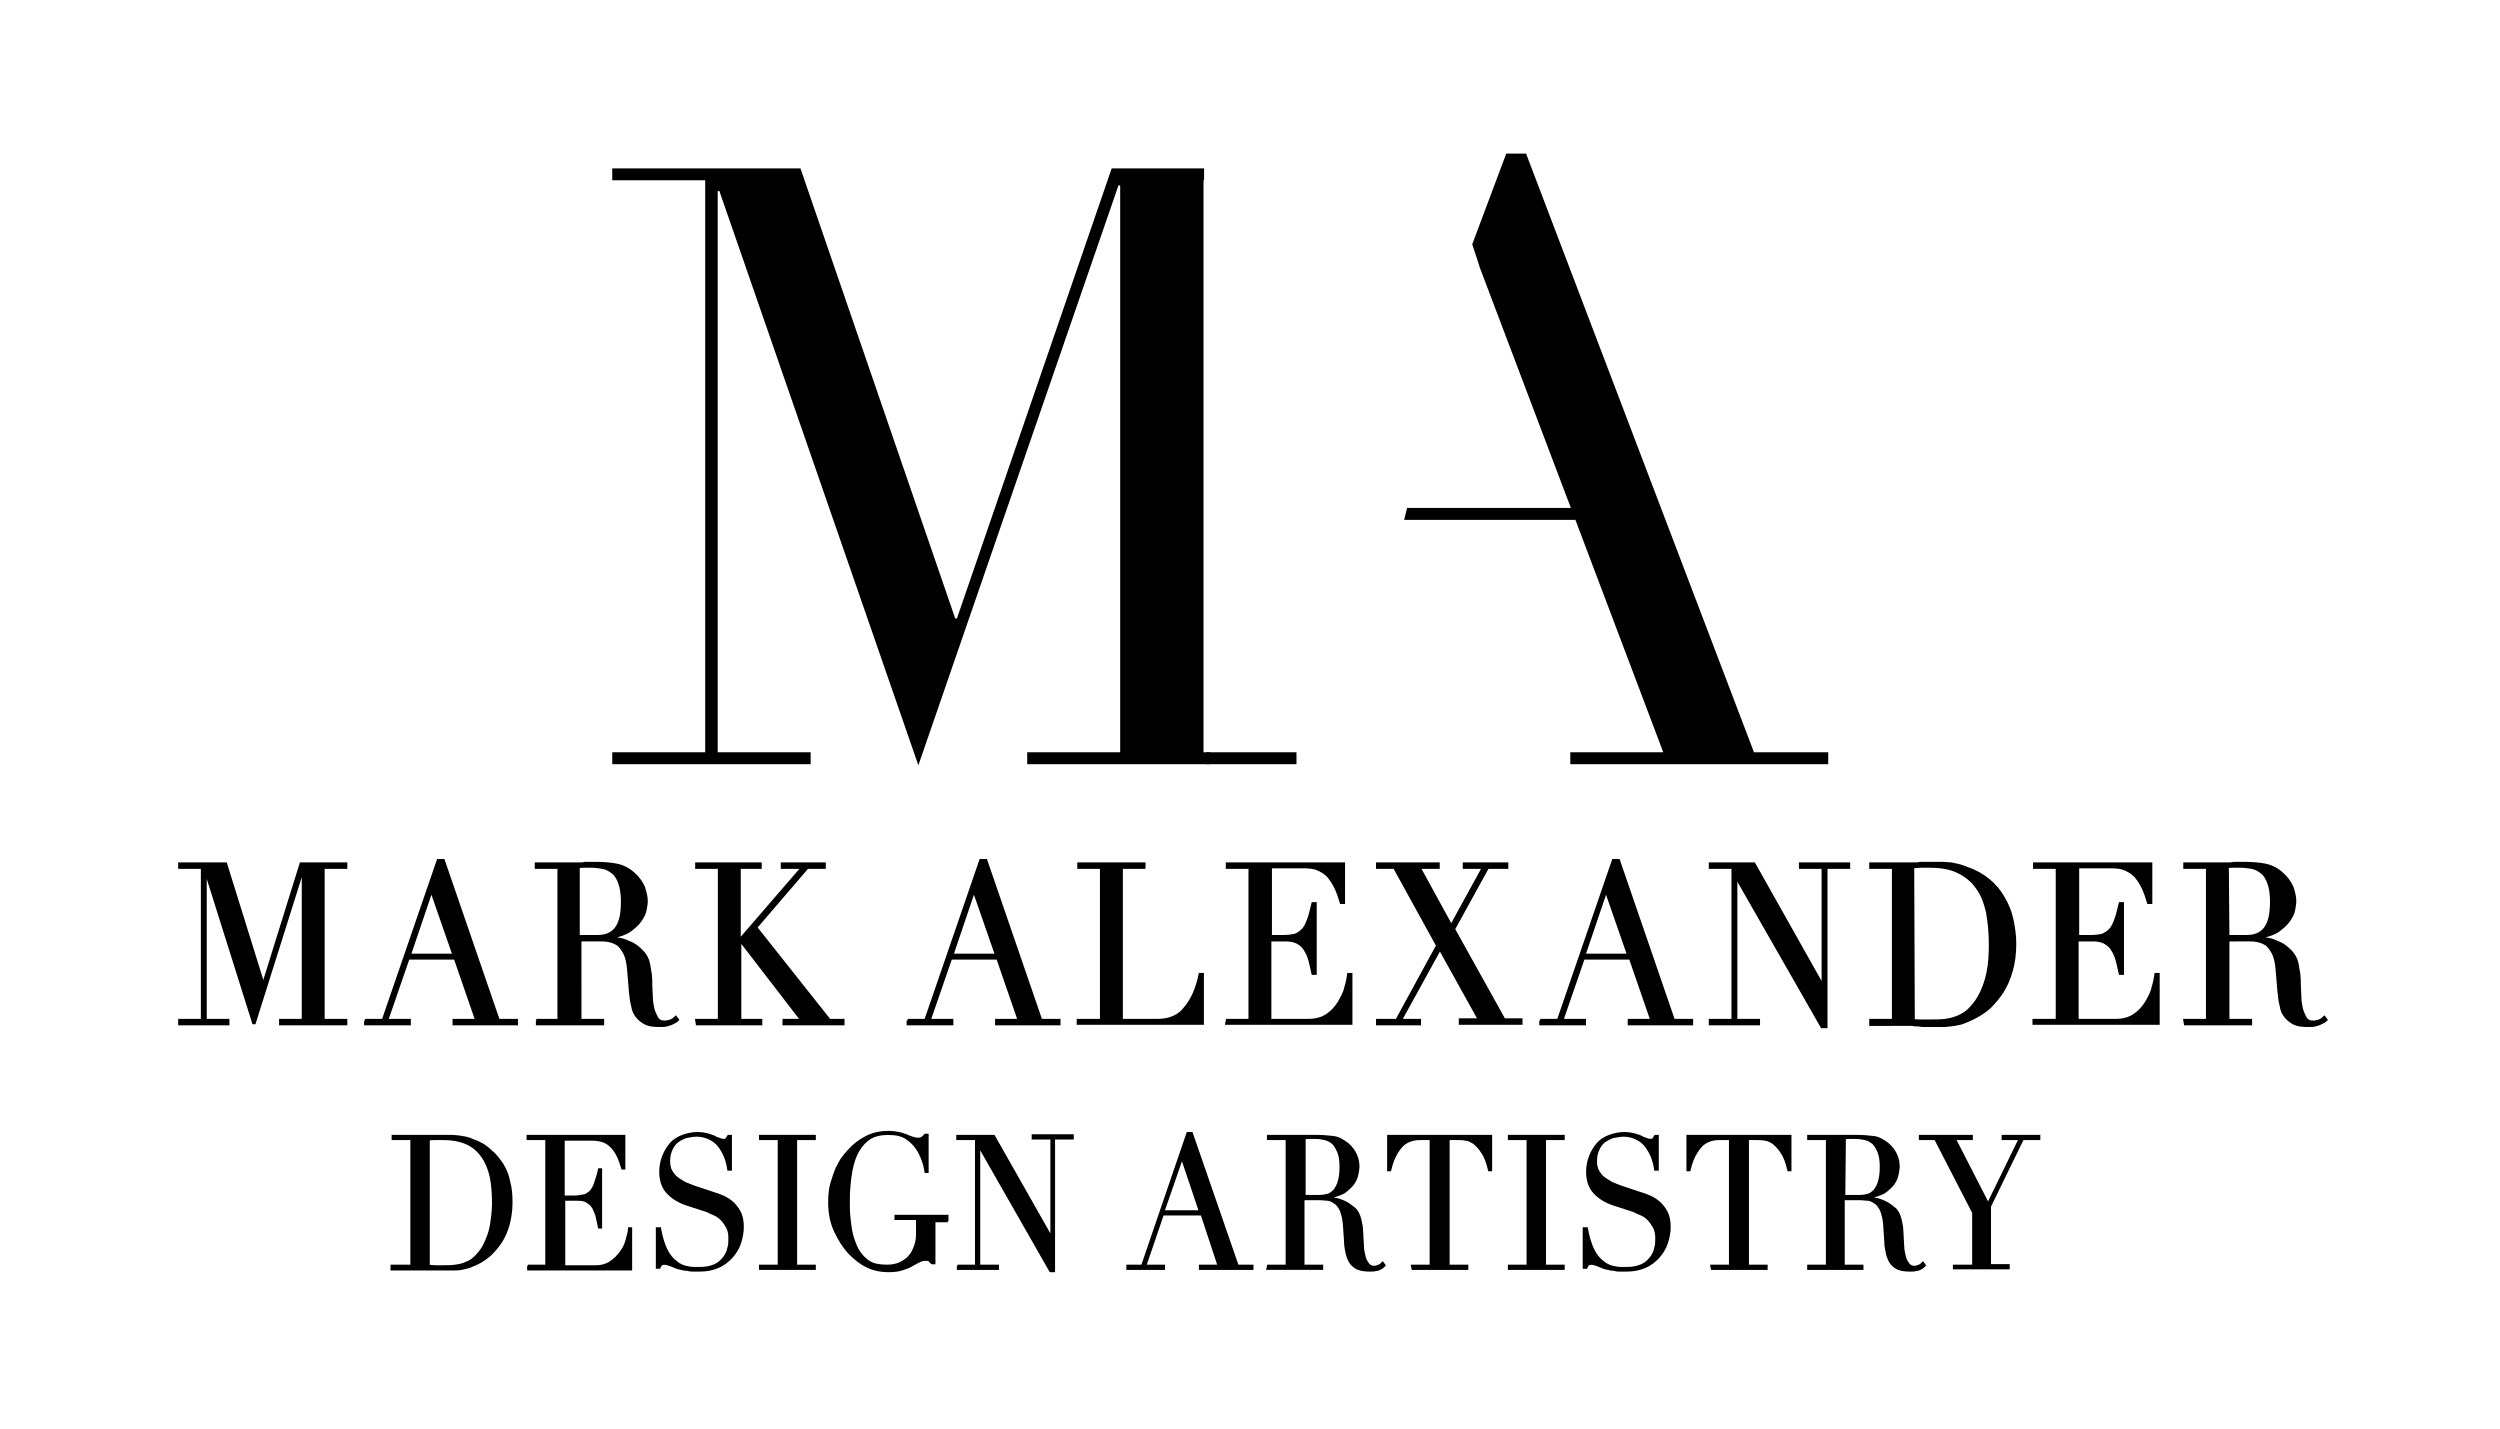 <?xml version="1.0" encoding="utf-8"?>
<!-- Generator: Adobe Illustrator 23.0.1, SVG Export Plug-In . SVG Version: 6.00 Build 0)  -->
<svg version="1.1" id="Layer_1" xmlns="http://www.w3.org/2000/svg" xmlns:xlink="http://www.w3.org/1999/xlink" x="0px" y="0px"
	 viewBox="0 0 441 252" style="enable-background:new 0 0 441 252;" xml:space="preserve">
<style type="text/css">
	.st0{fill:none;stroke:#000000;stroke-width:0.539;stroke-miterlimit:2.117;}
	.st1{fill:none;stroke:#000000;stroke-width:0.425;stroke-miterlimit:1.757;}
</style>
<g>
	<path d="M213.4,132.7h-0.6v2.1h0.5C213.3,134.2,213.4,133.5,213.4,132.7z"/>
	<path d="M309.4,132.7L269.2,27.1h-3.5l-6,16c0.8,2.3,1.3,4,1.3,4l0,0l16.1,42.5h-28.9l-0.5,2.1h30.2l15.5,41H277v2.1h45.5v-2.1
		H309.4z"/>
</g>
<polygon points="212.3,31.8 212.4,31.8 212.4,29.7 196.1,29.7 168.8,109.1 168.5,109.1 141.2,29.7 108,29.7 108,31.8 124.4,31.8 
	124.4,132.7 108,132.7 108,134.8 143,134.8 143,132.7 126.6,132.7 126.6,33.7 126.9,33.7 162,135 197.3,32.7 197.6,32.7 
	197.6,132.7 181.2,132.7 181.2,134.8 228.7,134.8 228.7,132.7 212.3,132.7 "/>
<g>
	<path d="M31.7,180h4v-27h-4v-0.6h8.1l6.6,21.2h0.1l6.6-21.2H61v0.6h-4v27h4v0.6H49.5V180h4v-26.7h-0.1l-8.6,27.3l-8.5-27h-0.1V180
		h4v0.6h-8.5V180z"/>
	<path d="M64.4,180h3.2l9.7-28.2h0.9l9.7,28.2h3.2v0.6h-11V180h4l-3.8-11H72l-3.8,11h4v0.6h-7.7V180H64.4z M76.1,157l-3.9,11.5h7.9
		L76.1,157z"/>
	<path d="M94.6,180h4v-27h-4v-0.6h6.8c0.3,0,0.6,0,0.9,0s0.6,0,0.9-0.1c0.3,0,0.6,0,0.9,0s0.6,0,0.9,0c1.4,0,2.7,0.1,3.7,0.3
		c1.1,0.2,2.1,0.7,3,1.5c0.8,0.7,1.4,1.5,1.8,2.4c0.3,0.9,0.5,1.7,0.5,2.5c0,0.4-0.1,0.9-0.2,1.5c-0.1,0.6-0.4,1.2-0.9,1.9
		c-0.4,0.6-1.1,1.2-1.9,1.8c-0.8,0.5-1.9,0.9-3.3,1.1v0.1c0.4,0.1,0.9,0.2,1.6,0.3s1.3,0.4,2,0.7c0.7,0.3,1.3,0.8,1.9,1.4
		c0.6,0.6,1,1.3,1.2,2.2c0.1,0.5,0.2,1.1,0.3,1.8c0.1,0.7,0.1,1.4,0.1,2.1s0.1,1.4,0.1,2c0,0.7,0.1,1.2,0.2,1.7
		c0.1,0.7,0.4,1.3,0.7,1.9c0.3,0.6,0.8,0.8,1.5,0.8c0.3,0,0.6-0.1,1-0.2c0.3-0.1,0.6-0.3,0.9-0.6l0.3,0.4c-0.1,0.1-0.3,0.2-0.4,0.3
		c-0.2,0.1-0.4,0.2-0.6,0.3c-0.2,0.1-0.5,0.2-0.9,0.3c-0.3,0.1-0.8,0.1-1.3,0.1c-1,0-1.8-0.1-2.4-0.4s-1.1-0.7-1.5-1.2
		s-0.7-1.1-0.8-1.9c-0.2-0.7-0.3-1.6-0.4-2.6l-0.3-3.6c-0.1-1.3-0.3-2.3-0.7-3.1c-0.4-0.7-0.8-1.3-1.3-1.6s-1-0.5-1.6-0.6
		c-0.5-0.1-1-0.1-1.4-0.1h-3.6V180h4v0.6H94.8V180L94.6,180L94.6,180z M102.1,165.2h3.3c0.7,0,1.3-0.1,1.8-0.3c0.5-0.2,1-0.5,1.4-1
		s0.7-1.1,0.9-1.9c0.2-0.8,0.3-1.8,0.3-3c0-1.4-0.2-2.5-0.5-3.3s-0.7-1.5-1.3-1.9c-0.5-0.4-1.1-0.7-1.7-0.8
		c-0.6-0.1-1.3-0.2-1.9-0.2c-0.4,0-0.9,0-1.3,0s-0.8,0-1.1,0.1v12.3H102.1z"/>
	<path d="M122.9,180h4v-27h-4v-0.6h11.2v0.6h-3.7v12.5h0.4l10.8-12.5H138v-0.6h7.4v0.6h-3l-9.1,10.6l13,16.4h2.4v0.6h-10.4V180h3.2
		l-10.7-13.9h-0.3V180h3.7v0.6H123L122.9,180L122.9,180z"/>
</g>
<g>
	<path d="M160.1,180h3.2l9.7-28.2h0.9l9.7,28.2h3.2v0.6h-11V180h4l-3.8-11h-8.3l-3.8,11h4v0.6h-7.7V180H160.1z M171.8,157l-3.9,11.5
		h7.9L171.8,157z"/>
	<path d="M190.3,180h4v-27h-4v-0.6h11.5v0.6h-4v27h6.4c2.1,0,3.8-0.7,4.9-2.2c1.2-1.4,2.1-3.4,2.6-5.9h0.4v8.6h-21.9V180H190.3z"/>
</g>
<g>
	<path d="M216.5,180h4v-27h-4v-0.6H237v6.8h-0.4c-0.3-1-0.6-1.9-1-2.7s-0.8-1.4-1.3-2c-0.5-0.5-1.1-0.9-1.8-1.2
		c-0.7-0.3-1.5-0.4-2.5-0.4h-5.9v12.3h2.3c0.8,0,1.5-0.1,2-0.2c0.5-0.2,1-0.5,1.4-0.9c0.4-0.4,0.7-1,1-1.8c0.3-0.7,0.5-1.7,0.8-2.9
		h0.4v12.3h-0.4c-0.2-0.8-0.3-1.5-0.5-2.2s-0.4-1.3-0.8-1.9c-0.3-0.6-0.8-1-1.3-1.3s-1.2-0.5-2.1-0.5H224V180h6.8
		c1.3,0,2.4-0.3,3.3-0.9c0.9-0.6,1.6-1.4,2.1-2.2c0.5-0.9,1-1.7,1.2-2.7c0.3-0.9,0.4-1.7,0.5-2.3h0.4v8.6h-21.9L216.5,180L216.5,180
		z"/>
	<path d="M243,180h3.4l7.2-13.2L246,153h-3v-0.6h10.7v0.6h-3.4l5.7,10.4l5.7-10.4h-3.4v-0.6h7.5v0.6h-3.4l-6,10.9l8.9,16h3v0.6
		h-10.7v-0.6h3.4l-7-12.6l-7,12.7h3.4v0.6H243L243,180L243,180z"/>
</g>
<g>
	<path d="M271.7,180h3.2l9.7-28.2h0.9l9.7,28.2h3.2v0.6h-11V180h4l-3.8-11h-8.3l-3.8,11h4v0.6h-7.7V180H271.7z M283.3,157l-3.9,11.5
		h7.9L283.3,157z"/>
	<path d="M301.7,180h4v-27h-4v-0.6h7.7l12.1,21.5h0.1V153h-4v-0.6h8.5v0.6h-4v28.1h-0.7l-15.1-26.4h-0.1V180h4v0.6h-8.5L301.7,180
		L301.7,180z"/>
</g>
<g>
	<path d="M330,180h4v-27h-4v-0.6h6.7c0.3,0,0.7,0,1,0s0.7,0,1-0.1c0.3,0,0.7,0,1,0s0.7,0,1,0c0.7,0,1.4,0,1.9,0
		c0.6,0,1.1,0.1,1.6,0.1c0.5,0.1,1,0.2,1.4,0.3c0.4,0.1,0.9,0.3,1.4,0.5c1.5,0.5,2.7,1.2,3.8,2.1c1.1,0.9,1.9,1.9,2.6,3.1
		c0.7,1.2,1.2,2.4,1.5,3.8c0.3,1.4,0.5,2.8,0.5,4.3c0,1.7-0.2,3.3-0.6,4.7c-0.4,1.4-0.9,2.6-1.6,3.7c-0.7,1.1-1.5,2-2.3,2.8
		c-0.9,0.8-1.9,1.4-2.9,1.9c-0.6,0.3-1.1,0.5-1.6,0.7s-1,0.3-1.6,0.4c-0.5,0.1-1.1,0.1-1.8,0.2c-0.6,0-1.4,0-2.2,0
		c-0.4,0-0.7,0-1.1,0c-0.4,0-0.8,0-1.2-0.1c-0.4,0-0.8,0-1.2-0.1c-0.4,0-0.8,0-1.1,0H330L330,180L330,180z M337.5,180
		c0.4,0.1,0.9,0.1,1.4,0.1s1.1,0,1.8,0c0.8,0,1.6,0,2.4-0.1c0.8-0.1,1.6-0.3,2.3-0.6c0.7-0.3,1.4-0.7,2-1.3s1.2-1.3,1.7-2.2
		c0.8-1.4,1.3-2.9,1.6-4.4s0.4-3.1,0.4-4.9c0-2.1-0.2-4-0.5-5.7c-0.4-1.7-0.9-3.1-1.8-4.3c-0.8-1.2-1.9-2.1-3.3-2.8
		c-1.4-0.7-3-1-5.1-1c-0.6,0-1.1,0-1.6,0s-1,0.1-1.4,0.1L337.5,180L337.5,180z"/>
	<path d="M358.9,180h4v-27h-4v-0.6h20.5v6.8H379c-0.3-1-0.6-1.9-1-2.7s-0.8-1.4-1.3-2c-0.5-0.5-1.1-0.9-1.8-1.2s-1.5-0.4-2.5-0.4
		h-5.9v12.3h2.3c0.8,0,1.5-0.1,2-0.2c0.5-0.2,1-0.5,1.4-0.9c0.4-0.4,0.7-1,1-1.8c0.3-0.7,0.5-1.7,0.8-2.9h0.4v12.3H374
		c-0.2-0.8-0.3-1.5-0.5-2.2s-0.4-1.3-0.8-1.9c-0.3-0.6-0.8-1-1.3-1.3s-1.2-0.5-2.1-0.5h-2.9V180h6.8c1.3,0,2.4-0.3,3.3-0.9
		c0.9-0.6,1.6-1.4,2.1-2.2c0.5-0.9,1-1.7,1.2-2.7c0.3-0.9,0.4-1.7,0.5-2.3h0.4v8.6h-21.9V180C358.8,180,358.9,180,358.9,180z"/>
</g>
<g>
	<path d="M385.4,180h4v-27h-4v-0.6h6.8c0.3,0,0.6,0,0.9,0c0.3,0,0.6,0,0.9-0.1c0.3,0,0.6,0,0.9,0c0.3,0,0.6,0,0.9,0
		c1.4,0,2.7,0.1,3.7,0.3c1.1,0.2,2.1,0.7,3,1.5c0.8,0.7,1.4,1.5,1.8,2.4c0.3,0.9,0.5,1.7,0.5,2.5c0,0.4-0.1,0.9-0.2,1.5
		c-0.1,0.6-0.4,1.2-0.9,1.9c-0.4,0.6-1.1,1.2-1.9,1.8c-0.8,0.5-1.9,0.9-3.3,1.1v0.1c0.4,0.1,0.9,0.2,1.6,0.3c0.7,0.1,1.3,0.4,2,0.7
		c0.7,0.3,1.3,0.8,1.9,1.4c0.6,0.6,1,1.3,1.2,2.2c0.1,0.5,0.2,1.1,0.3,1.8c0.1,0.7,0.1,1.4,0.1,2.1s0.1,1.4,0.1,2
		c0,0.7,0.1,1.2,0.2,1.7c0.1,0.7,0.4,1.3,0.7,1.9c0.3,0.6,0.8,0.8,1.5,0.8c0.3,0,0.6-0.1,1-0.2c0.3-0.1,0.6-0.3,0.9-0.6l0.3,0.4
		c-0.1,0.1-0.3,0.2-0.4,0.3c-0.2,0.1-0.4,0.2-0.6,0.3c-0.2,0.1-0.5,0.2-0.9,0.3c-0.3,0.1-0.8,0.1-1.3,0.1c-1,0-1.8-0.1-2.4-0.4
		c-0.6-0.3-1.1-0.7-1.5-1.2s-0.7-1.1-0.8-1.9c-0.2-0.7-0.3-1.6-0.4-2.6l-0.3-3.6c-0.1-1.3-0.3-2.3-0.7-3.1c-0.4-0.7-0.8-1.3-1.3-1.6
		s-1-0.5-1.6-0.6c-0.5-0.1-1-0.1-1.4-0.1H393V180h4v0.6h-11.5L385.4,180L385.4,180z M393,165.2h3.3c0.7,0,1.3-0.1,1.8-0.3
		c0.5-0.2,1-0.5,1.4-1s0.7-1.1,0.9-1.9s0.3-1.8,0.3-3c0-1.4-0.2-2.5-0.5-3.3s-0.7-1.5-1.3-1.9c-0.5-0.4-1.1-0.7-1.7-0.8
		c-0.6-0.1-1.3-0.2-1.9-0.2c-0.4,0-0.9,0-1.3,0c-0.4,0-0.8,0-1.1,0.1L393,165.2L393,165.2z"/>
</g>
<g>
	<g>
		<path class="st0" d="M31.7,180h4v-27h-4v-0.6h8.1l6.6,21.2h0.1l6.6-21.2H61v0.6h-4v27h4v0.6H49.5V180h4v-26.7h-0.1l-8.6,27.3
			l-8.5-27h-0.1V180h4v0.6h-8.5V180z"/>
		<path class="st0" d="M64.4,180h3.2l9.7-28.2h0.9l9.7,28.2h3.2v0.6h-11V180h4l-3.8-11H72l-3.8,11h4v0.6h-7.7V180H64.4z M76.1,157
			l-3.9,11.5h7.9L76.1,157z"/>
		<path class="st0" d="M94.6,180h4v-27h-4v-0.6h6.8c0.3,0,0.6,0,0.9,0s0.6,0,0.9-0.1c0.3,0,0.6,0,0.9,0s0.6,0,0.9,0
			c1.4,0,2.7,0.1,3.7,0.3c1.1,0.2,2.1,0.7,3,1.5c0.8,0.7,1.4,1.5,1.8,2.4c0.3,0.9,0.5,1.7,0.5,2.5c0,0.4-0.1,0.9-0.2,1.5
			c-0.1,0.6-0.4,1.2-0.9,1.9c-0.4,0.6-1.1,1.2-1.9,1.8c-0.8,0.5-1.9,0.9-3.3,1.1v0.1c0.4,0.1,0.9,0.2,1.6,0.3s1.3,0.4,2,0.7
			c0.7,0.3,1.3,0.8,1.9,1.4c0.6,0.6,1,1.3,1.2,2.2c0.1,0.5,0.2,1.1,0.3,1.8c0.1,0.7,0.1,1.4,0.1,2.1s0.1,1.4,0.1,2
			c0,0.7,0.1,1.2,0.2,1.7c0.1,0.7,0.4,1.3,0.7,1.9c0.3,0.6,0.8,0.8,1.5,0.8c0.3,0,0.6-0.1,1-0.2c0.3-0.1,0.6-0.3,0.9-0.6l0.3,0.4
			c-0.1,0.1-0.3,0.2-0.4,0.3c-0.2,0.1-0.4,0.2-0.6,0.3c-0.2,0.1-0.5,0.2-0.9,0.3c-0.3,0.1-0.8,0.1-1.3,0.1c-1,0-1.8-0.1-2.4-0.4
			s-1.1-0.7-1.5-1.2s-0.7-1.1-0.8-1.9c-0.2-0.7-0.3-1.6-0.4-2.6l-0.3-3.6c-0.1-1.3-0.3-2.3-0.7-3.1c-0.4-0.7-0.8-1.3-1.3-1.6
			s-1-0.5-1.6-0.6c-0.5-0.1-1-0.1-1.4-0.1h-3.6V180h4v0.6H94.8V180L94.6,180L94.6,180z M102.1,165.2h3.3c0.7,0,1.3-0.1,1.8-0.3
			c0.5-0.2,1-0.5,1.4-1s0.7-1.1,0.9-1.9c0.2-0.8,0.3-1.8,0.3-3c0-1.4-0.2-2.5-0.5-3.3s-0.7-1.5-1.3-1.9c-0.5-0.4-1.1-0.7-1.7-0.8
			c-0.6-0.1-1.3-0.2-1.9-0.2c-0.4,0-0.9,0-1.3,0s-0.8,0-1.1,0.1v12.3H102.1z"/>
		<path class="st0" d="M122.9,180h4v-27h-4v-0.6h11.2v0.6h-3.7v12.5h0.4l10.8-12.5H138v-0.6h7.4v0.6h-3l-9.1,10.6l13,16.4h2.4v0.6
			h-10.4V180h3.2l-10.7-13.9h-0.3V180h3.7v0.6H123L122.9,180L122.9,180z"/>
	</g>
	<g>
		<path class="st0" d="M160.1,180h3.2l9.7-28.2h0.9l9.7,28.2h3.2v0.6h-11V180h4l-3.8-11h-8.3l-3.8,11h4v0.6h-7.7V180H160.1z
			 M171.8,157l-3.9,11.5h7.9L171.8,157z"/>
		<path class="st0" d="M190.3,180h4v-27h-4v-0.6h11.5v0.6h-4v27h6.4c2.1,0,3.8-0.7,4.9-2.2c1.2-1.4,2.1-3.4,2.6-5.9h0.4v8.6h-21.9
			V180H190.3z"/>
	</g>
	<g>
		<path class="st0" d="M216.5,180h4v-27h-4v-0.6H237v6.8h-0.4c-0.3-1-0.6-1.9-1-2.7s-0.8-1.4-1.3-2c-0.5-0.5-1.1-0.9-1.8-1.2
			c-0.7-0.3-1.5-0.4-2.5-0.4h-5.9v12.3h2.3c0.8,0,1.5-0.1,2-0.2c0.5-0.2,1-0.5,1.4-0.9c0.4-0.4,0.7-1,1-1.8c0.3-0.7,0.5-1.7,0.8-2.9
			h0.4v12.3h-0.4c-0.2-0.8-0.3-1.5-0.5-2.2s-0.4-1.3-0.8-1.9c-0.3-0.6-0.8-1-1.3-1.3s-1.2-0.5-2.1-0.5H224V180h6.8
			c1.3,0,2.4-0.3,3.3-0.9c0.9-0.6,1.6-1.4,2.1-2.2c0.5-0.9,1-1.7,1.2-2.7c0.3-0.9,0.4-1.7,0.5-2.3h0.4v8.6h-21.9L216.5,180
			L216.5,180z"/>
		<path class="st0" d="M243,180h3.4l7.2-13.2L246,153h-3v-0.6h10.7v0.6h-3.4l5.7,10.4l5.7-10.4h-3.4v-0.6h7.5v0.6h-3.4l-6,10.9
			l8.9,16h3v0.6h-10.7v-0.6h3.4l-7-12.6l-7,12.7h3.4v0.6H243L243,180L243,180z"/>
	</g>
	<g>
		<path class="st0" d="M271.7,180h3.2l9.7-28.2h0.9l9.7,28.2h3.2v0.6h-11V180h4l-3.8-11h-8.3l-3.8,11h4v0.6h-7.7V180H271.7z
			 M283.3,157l-3.9,11.5h7.9L283.3,157z"/>
		<path class="st0" d="M301.7,180h4v-27h-4v-0.6h7.7l12.1,21.5h0.1V153h-4v-0.6h8.5v0.6h-4v28.1h-0.7l-15.1-26.4h-0.1V180h4v0.6
			h-8.5L301.7,180L301.7,180z"/>
	</g>
	<g>
		<path class="st0" d="M330,180h4v-27h-4v-0.6h6.7c0.3,0,0.7,0,1,0s0.7,0,1-0.1c0.3,0,0.7,0,1,0s0.7,0,1,0c0.7,0,1.4,0,1.9,0
			c0.6,0,1.1,0.1,1.6,0.1c0.5,0.1,1,0.2,1.4,0.3c0.4,0.1,0.9,0.3,1.4,0.5c1.5,0.5,2.7,1.2,3.8,2.1c1.1,0.9,1.9,1.9,2.6,3.1
			c0.7,1.2,1.2,2.4,1.5,3.8c0.3,1.4,0.5,2.8,0.5,4.3c0,1.7-0.2,3.3-0.6,4.7c-0.4,1.4-0.9,2.6-1.6,3.7c-0.7,1.1-1.5,2-2.3,2.8
			c-0.9,0.8-1.9,1.4-2.9,1.9c-0.6,0.3-1.1,0.5-1.6,0.7s-1,0.3-1.6,0.4c-0.5,0.1-1.1,0.1-1.8,0.2c-0.6,0-1.4,0-2.2,0
			c-0.4,0-0.7,0-1.1,0c-0.4,0-0.8,0-1.2-0.1c-0.4,0-0.8,0-1.2-0.1c-0.4,0-0.8,0-1.1,0H330L330,180L330,180z M337.5,180
			c0.4,0.1,0.9,0.1,1.4,0.1s1.1,0,1.8,0c0.8,0,1.6,0,2.4-0.1c0.8-0.1,1.6-0.3,2.3-0.6c0.7-0.3,1.4-0.7,2-1.3s1.2-1.3,1.7-2.2
			c0.8-1.4,1.3-2.9,1.6-4.4s0.4-3.1,0.4-4.9c0-2.1-0.2-4-0.5-5.7c-0.4-1.7-0.9-3.1-1.8-4.3c-0.8-1.2-1.9-2.1-3.3-2.8
			c-1.4-0.7-3-1-5.1-1c-0.6,0-1.1,0-1.6,0s-1,0.1-1.4,0.1L337.5,180L337.5,180z"/>
		<path class="st0" d="M358.9,180h4v-27h-4v-0.6h20.5v6.8H379c-0.3-1-0.6-1.9-1-2.7s-0.8-1.4-1.3-2c-0.5-0.5-1.1-0.9-1.8-1.2
			s-1.5-0.4-2.5-0.4h-5.9v12.3h2.3c0.8,0,1.5-0.1,2-0.2c0.5-0.2,1-0.5,1.4-0.9c0.4-0.4,0.7-1,1-1.8c0.3-0.7,0.5-1.7,0.8-2.9h0.4
			v12.3H374c-0.2-0.8-0.3-1.5-0.5-2.2s-0.4-1.3-0.8-1.9c-0.3-0.6-0.8-1-1.3-1.3s-1.2-0.5-2.1-0.5h-2.9V180h6.8
			c1.3,0,2.4-0.3,3.3-0.9c0.9-0.6,1.6-1.4,2.1-2.2c0.5-0.9,1-1.7,1.2-2.7c0.3-0.9,0.4-1.7,0.5-2.3h0.4v8.6h-21.9V180
			C358.8,180,358.9,180,358.9,180z"/>
	</g>
	<g>
		<path class="st0" d="M385.4,180h4v-27h-4v-0.6h6.8c0.3,0,0.6,0,0.9,0c0.3,0,0.6,0,0.9-0.1c0.3,0,0.6,0,0.9,0c0.3,0,0.6,0,0.9,0
			c1.4,0,2.7,0.1,3.7,0.3c1.1,0.2,2.1,0.7,3,1.5c0.8,0.7,1.4,1.5,1.8,2.4c0.3,0.9,0.5,1.7,0.5,2.5c0,0.4-0.1,0.9-0.2,1.5
			c-0.1,0.6-0.4,1.2-0.9,1.9c-0.4,0.6-1.1,1.2-1.9,1.8c-0.8,0.5-1.9,0.9-3.3,1.1v0.1c0.4,0.1,0.9,0.2,1.6,0.3c0.7,0.1,1.3,0.4,2,0.7
			c0.7,0.3,1.3,0.8,1.9,1.4c0.6,0.6,1,1.3,1.2,2.2c0.1,0.5,0.2,1.1,0.3,1.8c0.1,0.7,0.1,1.4,0.1,2.1s0.1,1.4,0.1,2
			c0,0.7,0.1,1.2,0.2,1.7c0.1,0.7,0.4,1.3,0.7,1.9c0.3,0.6,0.8,0.8,1.5,0.8c0.3,0,0.6-0.1,1-0.2c0.3-0.1,0.6-0.3,0.9-0.6l0.3,0.4
			c-0.1,0.1-0.3,0.2-0.4,0.3c-0.2,0.1-0.4,0.2-0.6,0.3c-0.2,0.1-0.5,0.2-0.9,0.3c-0.3,0.1-0.8,0.1-1.3,0.1c-1,0-1.8-0.1-2.4-0.4
			c-0.6-0.3-1.1-0.7-1.5-1.2s-0.7-1.1-0.8-1.9c-0.2-0.7-0.3-1.6-0.4-2.6l-0.3-3.6c-0.1-1.3-0.3-2.3-0.7-3.1
			c-0.4-0.7-0.8-1.3-1.3-1.6s-1-0.5-1.6-0.6c-0.5-0.1-1-0.1-1.4-0.1H393V180h4v0.6h-11.5L385.4,180L385.4,180z M393,165.2h3.3
			c0.7,0,1.3-0.1,1.8-0.3c0.5-0.2,1-0.5,1.4-1s0.7-1.1,0.9-1.9s0.3-1.8,0.3-3c0-1.4-0.2-2.5-0.5-3.3s-0.7-1.5-1.3-1.9
			c-0.5-0.4-1.1-0.7-1.7-0.8c-0.6-0.1-1.3-0.2-1.9-0.2c-0.4,0-0.9,0-1.3,0c-0.4,0-0.8,0-1.1,0.1L393,165.2L393,165.2z"/>
	</g>
</g>
<g>
	<path d="M69.3,223.3h3.3v-22.4h-3.3v-0.5h5.5c0.3,0,0.6,0,0.8,0c0.3,0,0.6,0,0.8,0c0.3,0,0.6,0,0.8,0c0.3,0,0.6,0,0.8,0
		c0.6,0,1.1,0,1.6,0s0.9,0.1,1.3,0.1c0.4,0.1,0.8,0.1,1.2,0.2c0.4,0.1,0.8,0.2,1.2,0.4c1.2,0.4,2.3,1,3.1,1.8
		c0.9,0.7,1.6,1.6,2.2,2.5c0.6,1,1,2,1.2,3.1c0.3,1.1,0.4,2.3,0.4,3.6c0,1.4-0.2,2.7-0.5,3.9c-0.3,1.1-0.8,2.2-1.3,3
		c-0.6,0.9-1.2,1.6-1.9,2.3c-0.7,0.6-1.5,1.2-2.4,1.6c-0.5,0.2-0.9,0.4-1.4,0.6c-0.4,0.1-0.9,0.2-1.3,0.3s-0.9,0.1-1.5,0.1
		c-0.5,0-1.1,0-1.8,0c-0.3,0-0.6,0-1,0c-0.3,0-0.7,0-1,0s-0.7,0-1,0s-0.6,0-0.9,0h-5.1v-0.6L69.3,223.3L69.3,223.3z M75.6,223.3
		c0.3,0,0.7,0.1,1.2,0.1c0.4,0,0.9,0,1.5,0c0.7,0,1.3,0,2-0.1s1.3-0.2,1.9-0.5c0.6-0.2,1.2-0.6,1.7-1.1s1-1.1,1.4-1.8
		c0.6-1.2,1.1-2.4,1.3-3.6c0.2-1.2,0.4-2.6,0.4-4c0-1.7-0.1-3.3-0.4-4.7s-0.8-2.6-1.5-3.6s-1.6-1.8-2.7-2.3s-2.5-0.8-4.2-0.8
		c-0.5,0-0.9,0-1.4,0c-0.4,0-0.8,0-1.2,0.1L75.6,223.3L75.6,223.3z"/>
	<path d="M93.1,223.3h3.3v-22.4h-3.3v-0.5h17v5.7h-0.3c-0.3-0.9-0.5-1.6-0.8-2.2c-0.3-0.6-0.7-1.2-1.1-1.6c-0.4-0.4-0.9-0.8-1.5-1
		s-1.3-0.3-2.1-0.3h-4.9v10.1h1.9c0.7,0,1.2-0.1,1.7-0.2c0.5-0.1,0.8-0.4,1.2-0.7c0.3-0.4,0.6-0.8,0.8-1.5c0.2-0.6,0.5-1.4,0.7-2.4
		h0.3v10.2h-0.3c-0.1-0.6-0.3-1.2-0.4-1.8c-0.1-0.6-0.4-1.1-0.6-1.6c-0.3-0.5-0.6-0.8-1.1-1.1c-0.4-0.3-1-0.4-1.7-0.4h-2.4v11.8h5.6
		c1.1,0,2-0.3,2.7-0.8s1.3-1.1,1.8-1.8s0.8-1.4,1-2.2s0.4-1.4,0.4-1.9h0.3v7.2H93.2v-0.6L93.1,223.3L93.1,223.3z"/>
</g>
<g>
	<path d="M116.1,216.7h0.3c0.2,1.2,0.5,2.2,0.8,3s0.7,1.5,1.1,2s0.9,0.9,1.3,1.2c0.5,0.3,0.9,0.5,1.4,0.6s0.9,0.2,1.3,0.2
		s0.8,0,1.2,0c1.1,0,1.9-0.2,2.6-0.5s1.2-0.8,1.6-1.3s0.7-1.1,0.8-1.7c0.2-0.6,0.2-1.2,0.2-1.7c0-0.8-0.1-1.4-0.4-2
		c-0.3-0.5-0.6-1-1-1.4s-0.8-0.7-1.3-0.9s-0.9-0.4-1.3-0.6l-3.4-1.1c-1.6-0.5-2.8-1.3-3.6-2.2c-0.8-0.9-1.2-2.1-1.2-3.6
		c0-1,0.2-1.9,0.5-2.7c0.3-0.8,0.8-1.6,1.3-2.2c0.5-0.6,1.3-1.1,2.1-1.4s1.7-0.5,2.6-0.5c0.7,0,1.3,0.1,1.7,0.2
		c0.4,0.1,0.9,0.3,1.2,0.4c0.3,0.2,0.6,0.3,0.9,0.4c0.3,0.1,0.5,0.2,0.8,0.2s0.4,0,0.5-0.1c0.1-0.1,0.2-0.3,0.4-0.6h0.4v5.9h-0.4
		c-0.1-0.8-0.3-1.5-0.6-2.3c-0.3-0.7-0.7-1.4-1.1-1.9c-0.5-0.6-1-1-1.7-1.3c-0.6-0.3-1.4-0.5-2.2-0.5c-0.5,0-1,0.1-1.6,0.2
		c-0.6,0.1-1.1,0.4-1.6,0.7c-0.5,0.3-0.9,0.8-1.2,1.4c-0.3,0.6-0.5,1.3-0.5,2.2c0,0.7,0.1,1.3,0.4,1.8s0.6,0.9,1,1.2
		s0.9,0.6,1.4,0.9c0.5,0.2,1,0.4,1.5,0.6l3.6,1.2c0.4,0.1,0.9,0.3,1.4,0.5s1.1,0.5,1.7,1c0.5,0.4,1,1,1.4,1.7s0.6,1.6,0.6,2.7
		c0,1-0.2,2-0.5,2.9s-0.8,1.7-1.5,2.5c-0.7,0.7-1.4,1.3-2.4,1.7c-0.9,0.4-2,0.6-3.2,0.6c-0.4,0-0.8,0-1.1,0c-0.3,0-0.6,0-0.9-0.1
		c-0.3,0-0.6-0.1-0.8-0.1c-0.3-0.1-0.6-0.1-0.9-0.2c-0.4-0.1-0.8-0.3-1.3-0.5s-0.9-0.3-1.2-0.3c-0.3,0-0.5,0.1-0.6,0.2
		c-0.1,0.1-0.2,0.3-0.3,0.5h-0.4v-6.9H116.1z"/>
	<path d="M134.1,223.3h3.3v-22.4h-3.3v-0.5h9.6v0.5h-3.3v22.4h3.3v0.5h-9.6V223.3z"/>
</g>
<g>
	<path d="M167.2,215.4h-2.4v7.4h-0.4c-0.2-0.2-0.4-0.4-0.5-0.5s-0.4-0.1-0.7-0.1c-0.4,0-0.7,0.1-1.1,0.3s-0.8,0.4-1.3,0.7
		s-1.1,0.5-1.7,0.7s-1.4,0.3-2.4,0.3c-1.4,0-2.7-0.3-3.7-0.8c-1.1-0.5-2.1-1.3-3.2-2.4c-1-1.1-1.8-2.4-2.5-3.9s-1-3.2-1-5
		c0-1.2,0.1-2.4,0.4-3.4s0.6-1.9,0.9-2.6c0.4-0.7,0.7-1.4,1.1-1.9s0.7-0.9,1-1.2c0.9-1,1.9-1.8,3.1-2.4c1.1-0.6,2.5-0.9,3.9-0.9
		c0.8,0,1.4,0.1,1.9,0.2c0.5,0.1,0.9,0.3,1.3,0.4c0.4,0.2,0.7,0.3,1,0.4c0.3,0.1,0.6,0.2,1,0.2s0.7-0.1,0.8-0.2
		c0.2-0.1,0.3-0.3,0.5-0.5h0.4v6.5h-0.3c-0.1-0.6-0.2-1.2-0.5-2s-0.6-1.5-1.1-2.2s-1.1-1.3-1.9-1.8s-1.8-0.7-3.1-0.7
		c-1.5,0-2.7,0.3-3.6,1s-1.6,1.6-2.1,2.7c-0.5,1.1-0.8,2.4-1,3.8c-0.2,1.4-0.3,2.8-0.3,4.3c0,1,0,2,0.1,2.9s0.2,1.9,0.4,2.8
		c0.2,0.9,0.5,1.7,0.8,2.4s0.8,1.4,1.3,1.9c0.6,0.6,1.2,1,1.8,1.2c0.6,0.2,1.5,0.3,2.5,0.3c0.6,0,1.2-0.1,1.8-0.3
		c0.6-0.2,1.2-0.6,1.7-1c0.5-0.5,0.9-1,1.2-1.8c0.3-0.7,0.5-1.5,0.5-2.5V215H158v-0.5h9.1v0.9L167.2,215.4L167.2,215.4z"/>
	<path d="M168.9,223.3h3.3v-22.4h-3.3v-0.5h6.4l10.1,17.8h0.1v-17.4h-3.3v-0.5h7v0.5h-3.3v23.4h-0.6l-12.5-21.9h-0.1v21h3.3v0.5h-7
		v-0.5H168.9z"/>
</g>
<g>
	<path d="M198.9,223.3h2.6l8-23.4h0.7l8.1,23.4h2.6v0.5h-9.2v-0.5h3.3l-3-9.1h-6.9l-3.1,9.1h3.3v0.5h-6.4V223.3z M208.5,204.2
		l-3.3,9.5h6.5L208.5,204.2z"/>
	<path d="M223.7,223.3h3.3v-22.4h-3.3v-0.5h5.6c0.2,0,0.5,0,0.7,0s0.5,0,0.7,0s0.5,0,0.7,0s0.5,0,0.7,0c1.2,0,2.2,0.1,3.1,0.2
		c0.9,0.1,1.7,0.6,2.5,1.2c0.7,0.6,1.2,1.3,1.5,2s0.4,1.4,0.4,2.1c0,0.3-0.1,0.7-0.2,1.3c-0.1,0.5-0.3,1-0.7,1.6
		c-0.4,0.5-0.9,1-1.6,1.5c-0.7,0.4-1.6,0.7-2.8,0.9v0.1c0.3,0,0.7,0.1,1.3,0.2c0.5,0.1,1.1,0.3,1.7,0.6c0.6,0.3,1.1,0.7,1.6,1.1
		c0.5,0.4,0.8,1.1,1,1.8c0.1,0.4,0.2,0.9,0.3,1.5c0,0.6,0.1,1.1,0.1,1.7c0,0.6,0.1,1.2,0.1,1.7s0.1,1,0.2,1.4
		c0.1,0.6,0.3,1.1,0.6,1.5c0.3,0.5,0.7,0.7,1.2,0.7c0.3,0,0.5-0.1,0.8-0.2c0.3-0.1,0.5-0.3,0.7-0.5l0.3,0.4
		c-0.1,0.1-0.2,0.2-0.3,0.3c-0.1,0.1-0.3,0.2-0.5,0.3s-0.4,0.2-0.7,0.2c-0.3,0.1-0.6,0.1-1.1,0.1c-0.8,0-1.5-0.1-2-0.3
		s-0.9-0.5-1.3-1c-0.3-0.4-0.5-0.9-0.7-1.6c-0.1-0.6-0.3-1.3-0.3-2.2l-0.2-3c-0.1-1.1-0.3-1.9-0.6-2.6c-0.3-0.6-0.7-1.1-1.1-1.3
		c-0.4-0.3-0.9-0.5-1.3-0.5s-0.9-0.1-1.2-0.1h-3v11.8h3.3v0.5h-9.6L223.7,223.3L223.7,223.3z M230,211h2.7c0.6,0,1.1-0.1,1.5-0.2
		c0.4-0.1,0.8-0.4,1.2-0.8c0.3-0.4,0.6-0.9,0.8-1.6c0.2-0.7,0.3-1.5,0.3-2.5c0-1.1-0.1-2-0.4-2.7s-0.6-1.2-1-1.6
		c-0.4-0.3-0.9-0.6-1.4-0.7c-0.5-0.1-1-0.2-1.6-0.2c-0.4,0-0.7,0-1.1,0s-0.7,0-0.9,0.1V211C230.1,211,230,211,230,211z"/>
</g>
<g>
	<path d="M249.1,223.3h3.3v-22.4h-1.7c-0.4,0-0.8,0-1.3,0.1c-0.5,0.1-1,0.3-1.5,0.6s-1,0.9-1.5,1.7s-0.9,1.8-1.2,3.1h-0.3v-6H263v6
		h-0.3c-0.3-1.3-0.7-2.4-1.2-3.1c-0.5-0.8-1-1.3-1.5-1.7c-0.5-0.3-1-0.6-1.5-0.6c-0.5-0.1-0.9-0.1-1.3-0.1h-1.7v22.4h3.3v0.5h-9.6
		L249.1,223.3L249.1,223.3z"/>
	<path d="M266.2,223.3h3.3v-22.4h-3.3v-0.5h9.6v0.5h-3.3v22.4h3.3v0.5h-9.6V223.3z"/>
</g>
<g>
	<path d="M279.6,216.7h0.3c0.2,1.2,0.5,2.2,0.8,3s0.7,1.5,1.1,2s0.9,0.9,1.3,1.2c0.5,0.3,0.9,0.5,1.4,0.6s0.9,0.2,1.3,0.2
		s0.8,0,1.2,0c1.1,0,1.9-0.2,2.6-0.5s1.2-0.8,1.6-1.3s0.7-1.1,0.8-1.7c0.2-0.6,0.2-1.2,0.2-1.7c0-0.8-0.1-1.4-0.4-2
		c-0.3-0.5-0.6-1-1-1.4s-0.8-0.7-1.3-0.9s-0.9-0.4-1.3-0.6l-3.4-1.1c-1.6-0.5-2.8-1.3-3.6-2.2c-0.8-0.9-1.2-2.1-1.2-3.6
		c0-1,0.2-1.9,0.5-2.7c0.3-0.8,0.8-1.6,1.3-2.2c0.5-0.6,1.3-1.1,2.1-1.4s1.7-0.5,2.6-0.5c0.7,0,1.3,0.1,1.7,0.2
		c0.4,0.1,0.9,0.3,1.2,0.4c0.3,0.2,0.6,0.3,0.9,0.4c0.3,0.1,0.5,0.2,0.8,0.2s0.4,0,0.5-0.1c0.1-0.1,0.2-0.3,0.4-0.6h0.4v5.9H292
		c-0.1-0.8-0.3-1.5-0.6-2.3c-0.3-0.7-0.7-1.4-1.1-1.9c-0.5-0.6-1-1-1.7-1.3c-0.6-0.3-1.4-0.5-2.2-0.5c-0.5,0-1,0.1-1.6,0.2
		c-0.6,0.1-1.1,0.4-1.6,0.7c-0.5,0.3-0.9,0.8-1.2,1.4c-0.3,0.6-0.5,1.3-0.5,2.2c0,0.7,0.1,1.3,0.4,1.8s0.6,0.9,1,1.2
		s0.9,0.6,1.4,0.9c0.5,0.2,1,0.4,1.5,0.6l3.6,1.2c0.4,0.1,0.9,0.3,1.4,0.5s1.1,0.5,1.7,1c0.5,0.4,1,1,1.4,1.7s0.6,1.6,0.6,2.7
		c0,1-0.2,2-0.5,2.9s-0.8,1.7-1.5,2.5c-0.7,0.7-1.4,1.3-2.4,1.7c-0.9,0.4-2,0.6-3.2,0.6c-0.4,0-0.8,0-1.1,0s-0.6,0-0.9-0.1
		c-0.3,0-0.6-0.1-0.8-0.1c-0.3-0.1-0.6-0.1-0.9-0.2c-0.4-0.1-0.8-0.3-1.3-0.5s-0.9-0.3-1.2-0.3s-0.5,0.1-0.6,0.2
		c-0.1,0.1-0.2,0.3-0.3,0.5h-0.4v-6.9H279.6z"/>
	<path d="M301.9,223.3h3.3v-22.4h-1.7c-0.4,0-0.8,0-1.3,0.1c-0.5,0.1-1,0.3-1.5,0.6s-1,0.9-1.5,1.7s-0.9,1.8-1.2,3.1h-0.3v-6h18.1v6
		h-0.3c-0.3-1.3-0.7-2.4-1.2-3.1c-0.5-0.8-1-1.3-1.5-1.7c-0.5-0.3-1-0.6-1.5-0.6c-0.5-0.1-0.9-0.1-1.3-0.1h-1.7v22.4h3.3v0.5H302
		L301.9,223.3L301.9,223.3z"/>
</g>
<g>
	<path d="M319,223.3h3.3v-22.4H319v-0.5h5.6c0.2,0,0.5,0,0.7,0s0.5,0,0.7,0s0.5,0,0.7,0s0.5,0,0.7,0c1.2,0,2.2,0.1,3.1,0.2
		c0.9,0.1,1.7,0.6,2.5,1.2c0.7,0.6,1.2,1.3,1.5,2s0.4,1.4,0.4,2.1c0,0.3-0.1,0.7-0.2,1.3c-0.1,0.5-0.3,1-0.7,1.6
		c-0.4,0.5-0.9,1-1.6,1.5c-0.7,0.4-1.6,0.7-2.8,0.9v0.1c0.3,0,0.7,0.1,1.3,0.2c0.5,0.1,1.1,0.3,1.7,0.6c0.6,0.3,1.1,0.7,1.6,1.1
		c0.5,0.4,0.8,1.1,1,1.8c0.1,0.4,0.2,0.9,0.3,1.5c0,0.6,0.1,1.1,0.1,1.7c0,0.6,0.1,1.2,0.1,1.7s0.1,1,0.2,1.4
		c0.1,0.6,0.3,1.1,0.6,1.5c0.3,0.5,0.7,0.7,1.2,0.7c0.3,0,0.5-0.1,0.8-0.2c0.3-0.1,0.5-0.3,0.7-0.5l0.3,0.4
		c-0.1,0.1-0.2,0.2-0.3,0.3s-0.3,0.2-0.5,0.3s-0.4,0.2-0.7,0.2c-0.3,0.1-0.6,0.1-1.1,0.1c-0.8,0-1.5-0.1-2-0.3s-0.9-0.5-1.3-1
		c-0.3-0.4-0.5-0.9-0.7-1.6c-0.1-0.6-0.3-1.3-0.3-2.2l-0.2-3c-0.1-1.1-0.3-1.9-0.6-2.6c-0.3-0.6-0.7-1.1-1.1-1.3
		c-0.4-0.3-0.9-0.5-1.3-0.5s-0.9-0.1-1.2-0.1h-3v11.8h3.3v0.5H319L319,223.3L319,223.3z M325.3,211h2.7c0.6,0,1.1-0.1,1.5-0.2
		c0.4-0.1,0.8-0.4,1.2-0.8c0.3-0.4,0.6-0.9,0.8-1.6s0.3-1.5,0.3-2.5c0-1.1-0.1-2-0.4-2.7c-0.3-0.7-0.6-1.2-1-1.6
		c-0.4-0.3-0.9-0.6-1.4-0.7c-0.5-0.1-1-0.2-1.6-0.2c-0.4,0-0.7,0-1.1,0c-0.4,0-0.7,0-0.9,0.1L325.3,211L325.3,211z"/>
	<path d="M344.8,223.3h3.3v-9.4l-6.7-13h-2.7v-0.5h9.1v0.5h-3l5.9,11.5l5.6-11.5h-3v-0.5h6.4v0.5h-2.9l-5.8,11.9v10.4h3.3v0.5h-9.6
		v-0.4H344.8z"/>
</g>
<g>
	<g>
		<path class="st1" d="M69.3,223.3h3.3v-22.4h-3.3v-0.5h5.5c0.3,0,0.6,0,0.8,0c0.3,0,0.6,0,0.8,0c0.3,0,0.6,0,0.8,0
			c0.3,0,0.6,0,0.8,0c0.6,0,1.1,0,1.6,0s0.9,0.1,1.3,0.1c0.4,0.1,0.8,0.1,1.2,0.2c0.4,0.1,0.8,0.2,1.2,0.4c1.2,0.4,2.3,1,3.1,1.8
			c0.9,0.7,1.6,1.6,2.2,2.5c0.6,1,1,2,1.2,3.1c0.3,1.1,0.4,2.3,0.4,3.6c0,1.4-0.2,2.7-0.5,3.9c-0.3,1.1-0.8,2.2-1.3,3
			c-0.6,0.9-1.2,1.6-1.9,2.3c-0.7,0.6-1.5,1.2-2.4,1.6c-0.5,0.2-0.9,0.4-1.4,0.6c-0.4,0.1-0.9,0.2-1.3,0.3s-0.9,0.1-1.5,0.1
			c-0.5,0-1.1,0-1.8,0c-0.3,0-0.6,0-1,0c-0.3,0-0.7,0-1,0s-0.7,0-1,0s-0.6,0-0.9,0h-5.1v-0.6L69.3,223.3L69.3,223.3z M75.6,223.3
			c0.3,0,0.7,0.1,1.2,0.1c0.4,0,0.9,0,1.5,0c0.7,0,1.3,0,2-0.1s1.3-0.2,1.9-0.5c0.6-0.2,1.2-0.6,1.7-1.1s1-1.1,1.4-1.8
			c0.6-1.2,1.1-2.4,1.3-3.6c0.2-1.2,0.4-2.6,0.4-4c0-1.7-0.1-3.3-0.4-4.7s-0.8-2.6-1.5-3.6s-1.6-1.8-2.7-2.3s-2.5-0.8-4.2-0.8
			c-0.5,0-0.9,0-1.4,0c-0.4,0-0.8,0-1.2,0.1L75.6,223.3L75.6,223.3z"/>
		<path class="st1" d="M93.1,223.3h3.3v-22.4h-3.3v-0.5h17v5.7h-0.3c-0.3-0.9-0.5-1.6-0.8-2.2c-0.3-0.6-0.7-1.2-1.1-1.6
			c-0.4-0.4-0.9-0.8-1.5-1s-1.3-0.3-2.1-0.3h-4.9v10.1h1.9c0.7,0,1.2-0.1,1.7-0.2c0.5-0.1,0.8-0.4,1.2-0.7c0.3-0.4,0.6-0.8,0.8-1.5
			c0.2-0.6,0.5-1.4,0.7-2.4h0.3v10.2h-0.3c-0.1-0.6-0.3-1.2-0.4-1.8c-0.1-0.6-0.4-1.1-0.6-1.6c-0.3-0.5-0.6-0.8-1.1-1.1
			c-0.4-0.3-1-0.4-1.7-0.4h-2.4v11.8h5.6c1.1,0,2-0.3,2.7-0.8s1.3-1.1,1.8-1.8s0.8-1.4,1-2.2s0.4-1.4,0.4-1.9h0.3v7.2H93.2v-0.6
			L93.1,223.3L93.1,223.3z"/>
	</g>
	<g>
		<path class="st1" d="M116.1,216.7h0.3c0.2,1.2,0.5,2.2,0.8,3s0.7,1.5,1.1,2s0.9,0.9,1.3,1.2c0.5,0.3,0.9,0.5,1.4,0.6
			s0.9,0.2,1.3,0.2s0.8,0,1.2,0c1.1,0,1.9-0.2,2.6-0.5s1.2-0.8,1.6-1.3s0.7-1.1,0.8-1.7c0.2-0.6,0.2-1.2,0.2-1.7
			c0-0.8-0.1-1.4-0.4-2c-0.3-0.5-0.6-1-1-1.4s-0.8-0.7-1.3-0.9s-0.9-0.4-1.3-0.6l-3.4-1.1c-1.6-0.5-2.8-1.3-3.6-2.2
			c-0.8-0.9-1.2-2.1-1.2-3.6c0-1,0.2-1.9,0.5-2.7c0.3-0.8,0.8-1.6,1.3-2.2c0.5-0.6,1.3-1.1,2.1-1.4s1.7-0.5,2.6-0.5
			c0.7,0,1.3,0.1,1.7,0.2c0.4,0.1,0.9,0.3,1.2,0.4c0.3,0.2,0.6,0.3,0.9,0.4c0.3,0.1,0.5,0.2,0.8,0.2s0.4,0,0.5-0.1
			c0.1-0.1,0.2-0.3,0.4-0.6h0.4v5.9h-0.4c-0.1-0.8-0.3-1.5-0.6-2.3c-0.3-0.7-0.7-1.4-1.1-1.9c-0.5-0.6-1-1-1.7-1.3
			c-0.6-0.3-1.4-0.5-2.2-0.5c-0.5,0-1,0.1-1.6,0.2c-0.6,0.1-1.1,0.4-1.6,0.7c-0.5,0.3-0.9,0.8-1.2,1.4c-0.3,0.6-0.5,1.3-0.5,2.2
			c0,0.7,0.1,1.3,0.4,1.8s0.6,0.9,1,1.2s0.9,0.6,1.4,0.9c0.5,0.2,1,0.4,1.5,0.6l3.6,1.2c0.4,0.1,0.9,0.3,1.4,0.5s1.1,0.5,1.7,1
			c0.5,0.4,1,1,1.4,1.7s0.6,1.6,0.6,2.7c0,1-0.2,2-0.5,2.9s-0.8,1.7-1.5,2.5c-0.7,0.7-1.4,1.3-2.4,1.7c-0.9,0.4-2,0.6-3.2,0.6
			c-0.4,0-0.8,0-1.1,0c-0.3,0-0.6,0-0.9-0.1c-0.3,0-0.6-0.1-0.8-0.1c-0.3-0.1-0.6-0.1-0.9-0.2c-0.4-0.1-0.8-0.3-1.3-0.5
			s-0.9-0.3-1.2-0.3c-0.3,0-0.5,0.1-0.6,0.2c-0.1,0.1-0.2,0.3-0.3,0.5h-0.4v-6.9H116.1z"/>
		<path class="st1" d="M134.1,223.3h3.3v-22.4h-3.3v-0.5h9.6v0.5h-3.3v22.4h3.3v0.5h-9.6V223.3z"/>
	</g>
	<g>
		<path class="st1" d="M167.2,215.4h-2.4v7.4h-0.4c-0.2-0.2-0.4-0.4-0.5-0.5s-0.4-0.1-0.7-0.1c-0.4,0-0.7,0.1-1.1,0.3
			s-0.8,0.4-1.3,0.7s-1.1,0.5-1.7,0.7s-1.4,0.3-2.4,0.3c-1.4,0-2.7-0.3-3.7-0.8c-1.1-0.5-2.1-1.3-3.2-2.4c-1-1.1-1.8-2.4-2.5-3.9
			s-1-3.2-1-5c0-1.2,0.1-2.4,0.4-3.4s0.6-1.9,0.9-2.6c0.4-0.7,0.7-1.4,1.1-1.9s0.7-0.9,1-1.2c0.9-1,1.9-1.8,3.1-2.4
			c1.1-0.6,2.5-0.9,3.9-0.9c0.8,0,1.4,0.1,1.9,0.2c0.5,0.1,0.9,0.3,1.3,0.4c0.4,0.2,0.7,0.3,1,0.4c0.3,0.1,0.6,0.2,1,0.2
			s0.7-0.1,0.8-0.2c0.2-0.1,0.3-0.3,0.5-0.5h0.4v6.5h-0.3c-0.1-0.6-0.2-1.2-0.5-2s-0.6-1.5-1.1-2.2s-1.1-1.3-1.9-1.8
			s-1.8-0.7-3.1-0.7c-1.5,0-2.7,0.3-3.6,1s-1.6,1.6-2.1,2.7c-0.5,1.1-0.8,2.4-1,3.8c-0.2,1.4-0.3,2.8-0.3,4.3c0,1,0,2,0.1,2.9
			s0.2,1.9,0.4,2.8c0.2,0.9,0.5,1.7,0.8,2.4s0.8,1.4,1.3,1.9c0.6,0.6,1.2,1,1.8,1.2c0.6,0.2,1.5,0.3,2.5,0.3c0.6,0,1.2-0.1,1.8-0.3
			c0.6-0.2,1.2-0.6,1.7-1c0.5-0.5,0.9-1,1.2-1.8c0.3-0.7,0.5-1.5,0.5-2.5V215H158v-0.5h9.1v0.9L167.2,215.4L167.2,215.4z"/>
		<path class="st1" d="M168.9,223.3h3.3v-22.4h-3.3v-0.5h6.4l10.1,17.8h0.1v-17.4h-3.3v-0.5h7v0.5h-3.3v23.4h-0.6l-12.5-21.9h-0.1
			v21h3.3v0.5h-7v-0.5H168.9z"/>
	</g>
	<g>
		<path class="st1" d="M198.9,223.3h2.6l8-23.4h0.7l8.1,23.4h2.6v0.5h-9.2v-0.5h3.3l-3-9.1h-6.9l-3.1,9.1h3.3v0.5h-6.4V223.3z
			 M208.5,204.2l-3.3,9.5h6.5L208.5,204.2z"/>
		<path class="st1" d="M223.7,223.3h3.3v-22.4h-3.3v-0.5h5.6c0.2,0,0.5,0,0.7,0s0.5,0,0.7,0s0.5,0,0.7,0s0.5,0,0.7,0
			c1.2,0,2.2,0.1,3.1,0.2c0.9,0.1,1.7,0.6,2.5,1.2c0.7,0.6,1.2,1.3,1.5,2s0.4,1.4,0.4,2.1c0,0.3-0.1,0.7-0.2,1.3
			c-0.1,0.5-0.3,1-0.7,1.6c-0.4,0.5-0.9,1-1.6,1.5c-0.7,0.4-1.6,0.7-2.8,0.9v0.1c0.3,0,0.7,0.1,1.3,0.2c0.5,0.1,1.1,0.3,1.7,0.6
			c0.6,0.3,1.1,0.7,1.6,1.1c0.5,0.4,0.8,1.1,1,1.8c0.1,0.4,0.2,0.9,0.3,1.5c0,0.6,0.1,1.1,0.1,1.7c0,0.6,0.1,1.2,0.1,1.7
			s0.1,1,0.2,1.4c0.1,0.6,0.3,1.1,0.6,1.5c0.3,0.5,0.7,0.7,1.2,0.7c0.3,0,0.5-0.1,0.8-0.2c0.3-0.1,0.5-0.3,0.7-0.5l0.3,0.4
			c-0.1,0.1-0.2,0.2-0.3,0.3c-0.1,0.1-0.3,0.2-0.5,0.3s-0.4,0.2-0.7,0.2c-0.3,0.1-0.6,0.1-1.1,0.1c-0.8,0-1.5-0.1-2-0.3
			s-0.9-0.5-1.3-1c-0.3-0.4-0.5-0.9-0.7-1.6c-0.1-0.6-0.3-1.3-0.3-2.2l-0.2-3c-0.1-1.1-0.3-1.9-0.6-2.6c-0.3-0.6-0.7-1.1-1.1-1.3
			c-0.4-0.3-0.9-0.5-1.3-0.5s-0.9-0.1-1.2-0.1h-3v11.8h3.3v0.5h-9.6L223.7,223.3L223.7,223.3z M230,211h2.7c0.6,0,1.1-0.1,1.5-0.2
			c0.4-0.1,0.8-0.4,1.2-0.8c0.3-0.4,0.6-0.9,0.8-1.6c0.2-0.7,0.3-1.5,0.3-2.5c0-1.1-0.1-2-0.4-2.7s-0.6-1.2-1-1.6
			c-0.4-0.3-0.9-0.6-1.4-0.7c-0.5-0.1-1-0.2-1.6-0.2c-0.4,0-0.7,0-1.1,0s-0.7,0-0.9,0.1V211C230.1,211,230,211,230,211z"/>
	</g>
	<g>
		<path class="st1" d="M249.1,223.3h3.3v-22.4h-1.7c-0.4,0-0.8,0-1.3,0.1c-0.5,0.1-1,0.3-1.5,0.6s-1,0.9-1.5,1.7s-0.9,1.8-1.2,3.1
			h-0.3v-6H263v6h-0.3c-0.3-1.3-0.7-2.4-1.2-3.1c-0.5-0.8-1-1.3-1.5-1.7c-0.5-0.3-1-0.6-1.5-0.6c-0.5-0.1-0.9-0.1-1.3-0.1h-1.7v22.4
			h3.3v0.5h-9.6L249.1,223.3L249.1,223.3z"/>
		<path class="st1" d="M266.2,223.3h3.3v-22.4h-3.3v-0.5h9.6v0.5h-3.3v22.4h3.3v0.5h-9.6V223.3z"/>
	</g>
	<g>
		<path class="st1" d="M279.6,216.7h0.3c0.2,1.2,0.5,2.2,0.8,3s0.7,1.5,1.1,2s0.9,0.9,1.3,1.2c0.5,0.3,0.9,0.5,1.4,0.6
			s0.9,0.2,1.3,0.2s0.8,0,1.2,0c1.1,0,1.9-0.2,2.6-0.5s1.2-0.8,1.6-1.3s0.7-1.1,0.8-1.7c0.2-0.6,0.2-1.2,0.2-1.7
			c0-0.8-0.1-1.4-0.4-2c-0.3-0.5-0.6-1-1-1.4s-0.8-0.7-1.3-0.9s-0.9-0.4-1.3-0.6l-3.4-1.1c-1.6-0.5-2.8-1.3-3.6-2.2
			c-0.8-0.9-1.2-2.1-1.2-3.6c0-1,0.2-1.9,0.5-2.7c0.3-0.8,0.8-1.6,1.3-2.2c0.5-0.6,1.3-1.1,2.1-1.4s1.7-0.5,2.6-0.5
			c0.7,0,1.3,0.1,1.7,0.2c0.4,0.1,0.9,0.3,1.2,0.4c0.3,0.2,0.6,0.3,0.9,0.4c0.3,0.1,0.5,0.2,0.8,0.2s0.4,0,0.5-0.1
			c0.1-0.1,0.2-0.3,0.4-0.6h0.4v5.9H292c-0.1-0.8-0.3-1.5-0.6-2.3c-0.3-0.7-0.7-1.4-1.1-1.9c-0.5-0.6-1-1-1.7-1.3
			c-0.6-0.3-1.4-0.5-2.2-0.5c-0.5,0-1,0.1-1.6,0.2c-0.6,0.1-1.1,0.4-1.6,0.7c-0.5,0.3-0.9,0.8-1.2,1.4c-0.3,0.6-0.5,1.3-0.5,2.2
			c0,0.7,0.1,1.3,0.4,1.8s0.6,0.9,1,1.2s0.9,0.6,1.4,0.9c0.5,0.2,1,0.4,1.5,0.6l3.6,1.2c0.4,0.1,0.9,0.3,1.4,0.5s1.1,0.5,1.7,1
			c0.5,0.4,1,1,1.4,1.7s0.6,1.6,0.6,2.7c0,1-0.2,2-0.5,2.9s-0.8,1.7-1.5,2.5c-0.7,0.7-1.4,1.3-2.4,1.7c-0.9,0.4-2,0.6-3.2,0.6
			c-0.4,0-0.8,0-1.1,0s-0.6,0-0.9-0.1c-0.3,0-0.6-0.1-0.8-0.1c-0.3-0.1-0.6-0.1-0.9-0.2c-0.4-0.1-0.8-0.3-1.3-0.5s-0.9-0.3-1.2-0.3
			s-0.5,0.1-0.6,0.2c-0.1,0.1-0.2,0.3-0.3,0.5h-0.4v-6.9H279.6z"/>
		<path class="st1" d="M301.9,223.3h3.3v-22.4h-1.7c-0.4,0-0.8,0-1.3,0.1c-0.5,0.1-1,0.3-1.5,0.6s-1,0.9-1.5,1.7s-0.9,1.8-1.2,3.1
			h-0.3v-6h18.1v6h-0.3c-0.3-1.3-0.7-2.4-1.2-3.1c-0.5-0.8-1-1.3-1.5-1.7c-0.5-0.3-1-0.6-1.5-0.6c-0.5-0.1-0.9-0.1-1.3-0.1h-1.7
			v22.4h3.3v0.5H302L301.9,223.3L301.9,223.3z"/>
	</g>
	<g>
		<path class="st1" d="M319,223.3h3.3v-22.4H319v-0.5h5.6c0.2,0,0.5,0,0.7,0s0.5,0,0.7,0s0.5,0,0.7,0s0.5,0,0.7,0
			c1.2,0,2.2,0.1,3.1,0.2c0.9,0.1,1.7,0.6,2.5,1.2c0.7,0.6,1.2,1.3,1.5,2s0.4,1.4,0.4,2.1c0,0.3-0.1,0.7-0.2,1.3
			c-0.1,0.5-0.3,1-0.7,1.6c-0.4,0.5-0.9,1-1.6,1.5c-0.7,0.4-1.6,0.7-2.8,0.9v0.1c0.3,0,0.7,0.1,1.3,0.2c0.5,0.1,1.1,0.3,1.7,0.6
			c0.6,0.3,1.1,0.7,1.6,1.1c0.5,0.4,0.8,1.1,1,1.8c0.1,0.4,0.2,0.9,0.3,1.5c0,0.6,0.1,1.1,0.1,1.7c0,0.6,0.1,1.2,0.1,1.7
			s0.1,1,0.2,1.4c0.1,0.6,0.3,1.1,0.6,1.5c0.3,0.5,0.7,0.7,1.2,0.7c0.3,0,0.5-0.1,0.8-0.2c0.3-0.1,0.5-0.3,0.7-0.5l0.3,0.4
			c-0.1,0.1-0.2,0.2-0.3,0.3s-0.3,0.2-0.5,0.3s-0.4,0.2-0.7,0.2c-0.3,0.1-0.6,0.1-1.1,0.1c-0.8,0-1.5-0.1-2-0.3s-0.9-0.5-1.3-1
			c-0.3-0.4-0.5-0.9-0.7-1.6c-0.1-0.6-0.3-1.3-0.3-2.2l-0.2-3c-0.1-1.1-0.3-1.9-0.6-2.6c-0.3-0.6-0.7-1.1-1.1-1.3
			c-0.4-0.3-0.9-0.5-1.3-0.5s-0.9-0.1-1.2-0.1h-3v11.8h3.3v0.5H319L319,223.3L319,223.3z M325.3,211h2.7c0.6,0,1.1-0.1,1.5-0.2
			c0.4-0.1,0.8-0.4,1.2-0.8c0.3-0.4,0.6-0.9,0.8-1.6s0.3-1.5,0.3-2.5c0-1.1-0.1-2-0.4-2.7c-0.3-0.7-0.6-1.2-1-1.6
			c-0.4-0.3-0.9-0.6-1.4-0.7c-0.5-0.1-1-0.2-1.6-0.2c-0.4,0-0.7,0-1.1,0c-0.4,0-0.7,0-0.9,0.1L325.3,211L325.3,211z"/>
		<path class="st1" d="M344.8,223.3h3.3v-9.4l-6.7-13h-2.7v-0.5h9.1v0.5h-3l5.9,11.5l5.6-11.5h-3v-0.5h6.4v0.5h-2.9l-5.8,11.9v10.4
			h3.3v0.5h-9.6v-0.4H344.8z"/>
	</g>
</g>
</svg>
